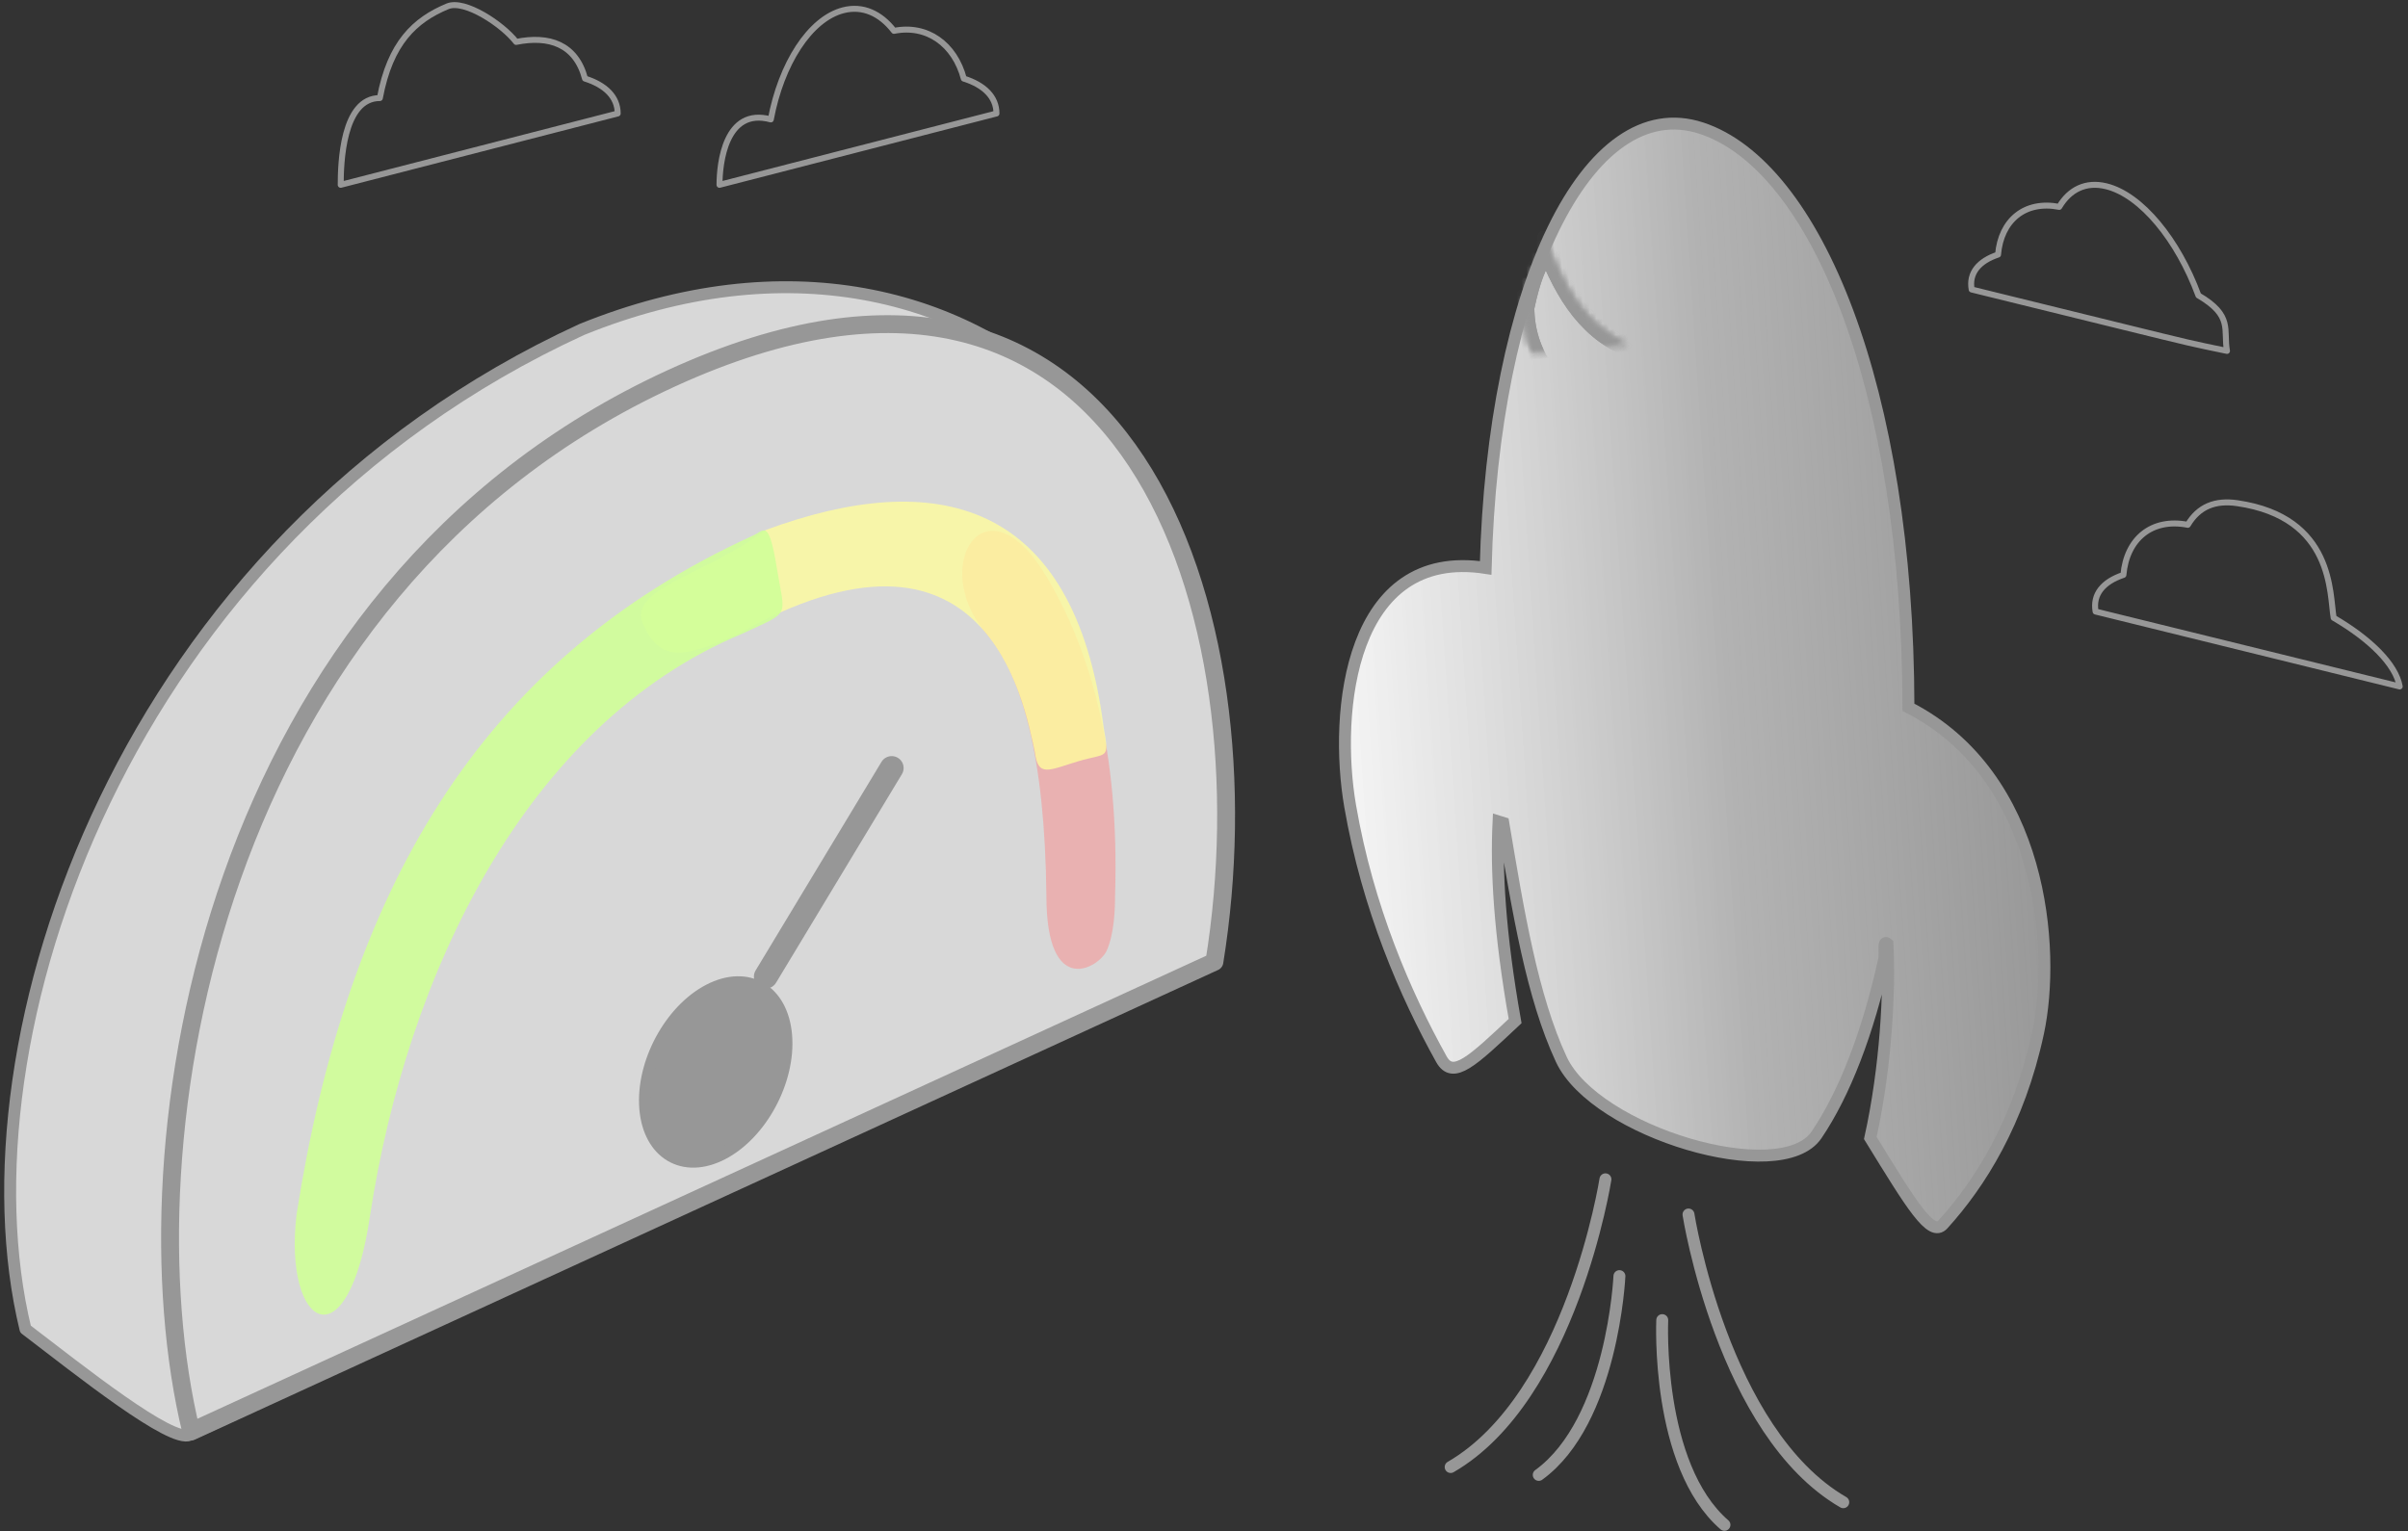 <?xml version="1.0" encoding="UTF-8" standalone="no"?>
<svg width="404px" height="257px" viewBox="0 0 404 257" version="1.1" xmlns="http://www.w3.org/2000/svg" xmlns:xlink="http://www.w3.org/1999/xlink">
    <rect x="0" y="0" width="404" height="257" fill="#333333" stroke="none"/>
    <!-- Generator: Sketch 40 (33762) - http://www.bohemiancoding.com/sketch -->
    <title>#3</title>
    <desc>Created with Sketch.</desc>
    <defs>
        <linearGradient x1="-9.387%" y1="46.039%" x2="100%" y2="50%" id="linearGradient-1">
            <stop stop-color="#FFFFFF" stop-opacity="0.5" offset="0%"></stop>
            <stop stop-color="#7F7F7F" stop-opacity="0.6" offset="60.102%"></stop>
            <stop stop-color="#7F7F7F" stop-opacity="0.8" offset="100%"></stop>
        </linearGradient>
        <path d="M0.2,109.43 C1.651,126.744 6.695,141.791 11.748,153.08 C13.38,156.728 16.946,153.82 24.628,147.777 C23.297,132.786 23.667,122.209 24.773,114.192 C25.037,114.306 25.296,114.41 25.549,114.504 C26.74,129.545 27.824,143.957 31.787,154.863 C36.401,167.562 66.641,179.464 73.338,171.216 C78.643,164.682 83.45,154.887 87.234,142.796 C87.491,141.975 87.234,139.487 87.991,140.301 C87.696,148.298 85.931,160.93 82.281,172.525 C88.236,184.422 90.98,190.039 93.158,188.026 C99.898,181.799 107.324,172.106 111.862,157.362 C116.067,143.701 116.408,114.507 94.956,101.075 C99.557,47.585 87.322,9.162 68.84,1.228 C50.361,-6.703 31.655,24.589 26.333,71.588 C3.965,66.1 -1.148,93.349 0.2,109.43 Z" id="path-2"></path>
        <path d="M81.038,157.881 C80.686,161.527 77.434,167.789 76.198,168.816 C42.116,165.783 34.121,157.18 29.026,146.657 C27.432,144.007 27.896,134.795 27.561,131.032 C42.841,150.698 44.341,154.616 81.038,157.881 Z" id="path-3"></path>
        <mask id="mask-4" maskContentUnits="userSpaceOnUse" maskUnits="objectBoundingBox" x="0" y="0" width="53.477" height="37.783" fill="white">
            <use xlink:href="#path-3"></use>
        </mask>
        <path d="M86.773,141.451 C86.379,145.544 85.125,152.365 83.778,153.349 C32.579,147.689 37.534,138.462 26.896,127.847 C25.397,124.082 26.799,117.663 26.423,113.439 C43.814,132.267 41.061,137.383 86.773,141.451 Z" id="path-5"></path>
        <mask id="mask-6" maskContentUnits="userSpaceOnUse" maskUnits="objectBoundingBox" x="0" y="0" width="60.586" height="39.91" fill="white">
            <use xlink:href="#path-5"></use>
        </mask>
        <path d="M92.193,38.692 C92.816,43.447 94.16,49.314 94.019,50.772 C51.598,58.647 34.955,44.061 36.288,28.565 C39.433,18.149 41.335,20.923 40.959,16.699 C45.858,34.568 52.917,44.422 92.193,38.692 Z" id="path-7"></path>
        <mask id="mask-8" maskContentUnits="userSpaceOnUse" maskUnits="objectBoundingBox" x="0" y="0" width="57.816" height="36.278" fill="white">
            <use xlink:href="#path-7"></use>
        </mask>
        <path d="M92.193,38.692 C92.816,43.447 94.16,49.314 94.019,50.772 C51.598,58.647 34.955,44.061 36.288,28.565 C39.433,18.149 41.335,20.923 40.959,16.699 C45.858,34.568 52.917,44.422 92.193,38.692 Z" id="path-9"></path>
        <mask id="mask-10" maskContentUnits="userSpaceOnUse" maskUnits="objectBoundingBox" x="0" y="0" width="57.816" height="36.278" fill="white">
            <use xlink:href="#path-9"></use>
        </mask>
    </defs>
    <g id="Page-1" stroke="none" stroke-width="1" fill="none" fill-rule="evenodd">
        <g id="Artboard-2" transform="translate(-232, -2248)">
            <g id="section#2" transform="translate(2, 1011)">
                <g id="#3" transform="translate(231, 1237)">
                    <g id="Group-3" transform="translate(0, 47.264)" stroke-linecap="round" stroke="#979797" stroke-linejoin="round">
                        <g id="Group">
                            <path d="M3.274,175.792 C12.497,182.837 27.73,194.981 30.85,193.548 C56.682,181.688 76.383,172.022 118.679,152.602 C166.085,130.836 171.387,126.731 201.041,113.115 C218.414,36.468 164.344,-19.413 96.624,8.026 C19.381,43.491 -8.437,127.489 3.274,175.792 Z" id="Oval-4" stroke-width="2" fill="#D8D8D8"></path>
                            <path d="M111.561,16.263 C34.318,51.728 19.365,144.673 31.076,192.976 C65.875,176.998 69.505,175.331 116.911,153.565 C164.316,131.8 173.091,127.771 202.745,114.155 C212.147,56.131 188.803,-19.202 111.561,16.263" id="Oval-4" stroke-width="3" fill="#D8D8D8"></path>
                            <path d="M107.219,138.085 C107.521,145.838 113.075,149.685 119.625,146.678 C126.174,143.671 131.239,134.948 130.936,127.196 C130.634,119.443 125.08,115.596 118.531,118.604 C111.981,121.611 106.917,130.333 107.219,138.085 Z" id="Oval-6" stroke-width="2" fill="#979797"></path>
                            <path d="M127.484,116.64 L148.604,81.63" id="Line" stroke-width="4"></path>
                        </g>
                    </g>
                    <g id="Group-4" transform="translate(47.294, 80.759)" stroke-linecap="round" stroke-linejoin="round">
                        <path d="M140.459,68.609 C139.505,44.089 133.402,27.687 125.227,15.945 C113.847,-0.403 105.412,15.597 115.743,26.108 C122.29,32.77 127.077,45.961 128.968,69.412 C130.183,86.776 138.606,80.788 139.683,77.944 C140.759,75.101 140.618,70.877 140.459,68.609 Z" id="Oval" fill-opacity="0.5" fill="#FB8B8B" transform="translate(125.82, 45.113) rotate(4) translate(-125.82, -45.113) "></path>
                        <path d="M126.7,43.53 C127.547,47.83 129.217,46.43 134.064,44.602 C138.911,42.773 139.307,44.11 137.929,38.588 C130.323,0.502 106.626,-2.883 79.043,9.543 C69.322,17.976 56.425,20.999 59.697,26.84 C62.969,32.682 66.406,32.125 75.367,27.419 C115.561,0.832 124.287,35.27 126.7,43.53 Z" id="Oval" fill-opacity="0.8" fill="#FFFC9D" transform="translate(98.899, 24.726) rotate(4) translate(-98.899, -24.726) "></path>
                        <path d="M77.787,11.89 C75.801,3.45 75.177,5.913 73.37,6.805 C28.658,31.102 9.612,71.684 4.978,125.8 C4.075,145.002 15.412,150.588 17.308,124.938 C20.626,84.625 37.414,41.089 72.738,23.347 C80.77,18.882 79.772,20.329 77.787,11.89 Z" id="Oval" fill-opacity="0.9" fill="#D1FF98" transform="translate(42.055, 74.004) rotate(4) translate(-42.055, -74.004) "></path>
                    </g>
                    <path d="M374.354,84.447 C390.615,86.815 389.831,99.761 390.527,103.684 C396.678,107.274 400.95,111.495 401.608,115.207 C379.215,109.689 390.187,112.393 376.098,108.921 C362.008,105.45 374.476,108.522 350.587,102.635 C350.071,99.726 351.862,97.62 355.253,96.485 C355.787,90.426 360.024,86.901 366.059,88.078 C367.894,84.999 370.66,83.909 374.354,84.447 Z" id="Combined-Shape" stroke="#979797" stroke-linecap="round" stroke-linejoin="round"></path>
                    <path d="M352.376,31.262 C358.269,32.713 364.422,40.296 367.835,49.584 C373.704,53.003 371.993,55.358 372.631,58.893 C366.405,57.593 367.537,57.877 354.109,54.571 C340.68,51.265 352.563,54.191 329.794,48.585 C329.294,45.814 330.994,43.808 334.22,42.727 C334.711,36.957 338.735,33.599 344.487,34.72 C346.225,31.788 348.959,30.421 352.376,31.262 Z" id="Combined-Shape" stroke="#979797" stroke-linecap="round" stroke-linejoin="round"></path>
                    <path d="M136.907,5.18 C139.174,2.247 142.155,0.881 145.42,1.722 C151.051,3.173 155.837,10.756 157.574,20.043 C165.228,17.952 166.183,27.482 166.183,31.017 C145.787,25.762 155.78,28.337 142.948,25.031 C130.116,21.725 141.471,24.65 119.713,19.044 C119.713,16.274 121.775,14.268 125.196,13.187 C126.728,7.417 131.358,4.059 136.907,5.18 Z" id="Combined-Shape" stroke="#979797" stroke-linecap="round" stroke-linejoin="round" transform="translate(142.948, 16.247) scale(-1, 1) translate(-142.948, -16.247) "></path>
                    <path d="M73.199,7.035 C75.466,4.102 81.823,-0.141 84.715,1.065 C90.178,3.344 94.328,7.169 96.065,16.456 C102.338,16.456 102.631,27.482 102.631,31.017 C82.236,25.762 92.229,28.337 79.396,25.031 C66.564,21.725 77.919,24.65 56.162,19.044 C56.162,16.274 58.224,14.268 61.644,13.187 C63.176,7.417 67.65,5.914 73.199,7.035 Z" id="Combined-Shape" stroke="#979797" stroke-linecap="round" stroke-linejoin="round" transform="translate(79.397, 15.936) scale(-1, 1) translate(-79.397, -15.936) "></path>
                    <g id="Group-6" transform="translate(242.382, 197.92)" stroke="#979797" stroke-width="2" stroke-linecap="round" stroke-linejoin="round">
                        <path d="M25.968,0 C25.968,0 20.238,36.574 0,48.287" id="Line"></path>
                        <path d="M28.316,16.247 C28.316,16.247 27.201,40.6 14.779,49.609" id="Line"></path>
                        <path d="M35.5,23.632 C35.5,23.632 34.387,47.985 45.938,57.993" id="Line"></path>
                        <path d="M39.904,5.908 C39.904,5.908 45.634,42.482 65.872,54.195" id="Line"></path>
                    </g>
                    <g id="rocket" transform="translate(281.302, 115.42) rotate(-5) translate(-281.302, -115.42) translate(223.802, 20.92)">
                        <g id="Combined-Shape">
                            <use fill="#FFFFFF" xlink:href="#path-2"></use>
                            <use stroke="#979797" stroke-width="2" fill="url(#linearGradient-1)" xlink:href="#path-2"></use>
                        </g>
                        <use id="Rectangle-4" stroke="#979797" mask="url(#mask-4)" stroke-width="4" stroke-linecap="round" stroke-linejoin="round" fill="#89D6FD" xlink:href="#path-3"></use>
                        <use id="Rectangle-4" stroke="#979797" mask="url(#mask-6)" stroke-width="4" stroke-linecap="round" stroke-linejoin="round" fill="#89D6FC" xlink:href="#path-5"></use>
                        <use id="Rectangle-4" stroke="#979797" mask="url(#mask-8)" stroke-width="4" stroke-linecap="round" stroke-linejoin="round" xlink:href="#path-7"></use>
                        <use id="Rectangle-4" stroke="#979797" mask="url(#mask-10)" stroke-width="4" stroke-linecap="round" stroke-linejoin="round" xlink:href="#path-9"></use>
                    </g>
                </g>
            </g>
        </g>
    </g>
</svg>